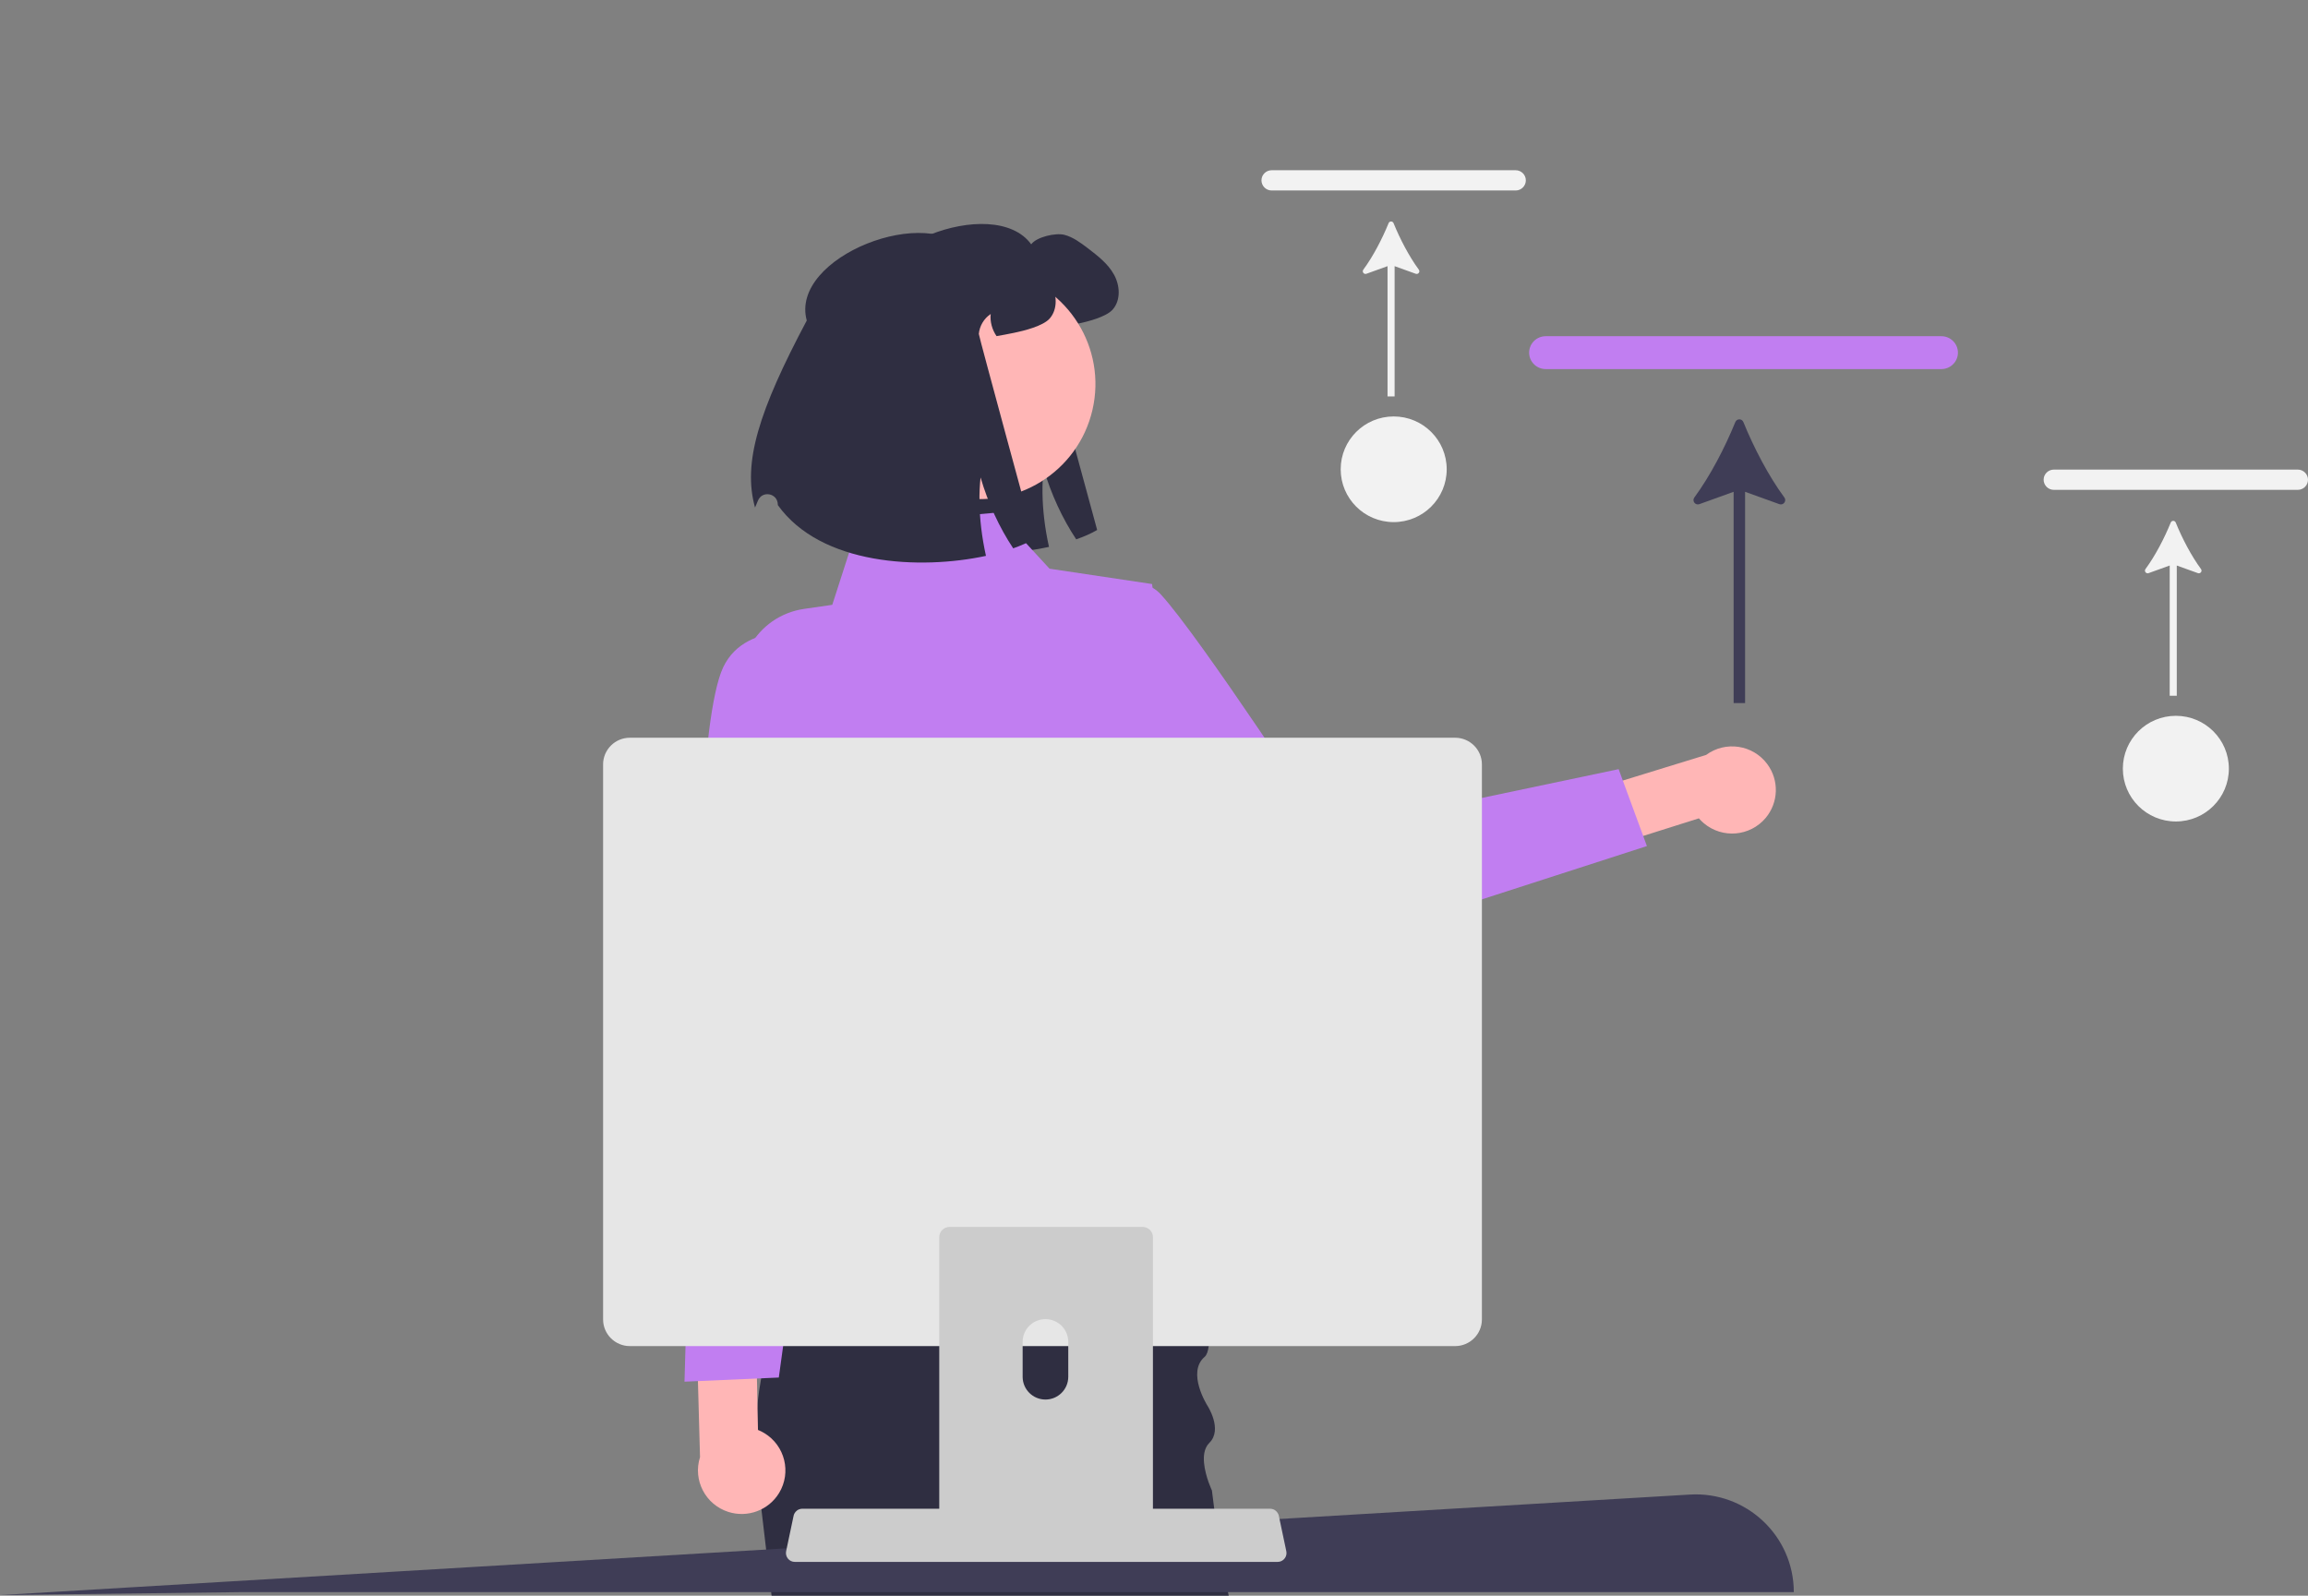 <svg width="363" height="251" viewBox="0 0 363 251" fill="none" xmlns="http://www.w3.org/2000/svg">
<rect x="0" y="0" width="363" height="251" fill="#808080" stroke="none"/>
<g clip-path="url(#clip0_566_42)">
<path d="M136.799 49.005C134.034 38.958 156.332 30.343 162.188 38.433C163.002 37.283 166.011 36.584 167.391 36.937C168.772 37.29 169.933 38.172 171.066 39.026C172.623 40.219 174.238 41.454 175.193 43.169C176.156 44.877 176.305 47.205 175.009 48.687C173.983 49.866 170.953 50.628 169.409 50.939C168.333 51.157 167.427 51.334 166.648 51.461C165.954 50.452 165.6 49.203 165.728 47.982C164.68 48.673 163.972 49.859 163.858 51.115C163.837 51.376 172.56 83.366 172.56 83.366C171.661 83.895 170.549 84.389 169.268 84.841C167.094 81.573 165.31 77.72 164.135 73.691C163.866 76.182 163.908 78.885 164.234 81.63C164.404 83.091 164.659 84.559 164.984 86.026C154.619 88.257 139.029 87.523 132.246 78.038C132.245 77.999 132.244 77.959 132.243 77.92C132.195 76.145 129.765 75.704 129.115 77.357C128.951 77.776 128.799 78.138 128.664 78.426C126.689 71.383 129.245 63.232 136.799 49.005Z" fill="#2F2E41"/>
<path d="M277.69 128.676C275.237 131.576 270.891 131.945 267.983 129.5C267.701 129.263 267.439 129.004 267.198 128.726L234.465 139.06L229.372 130.738L268.339 118.747C271.397 116.499 275.703 117.147 277.959 120.194C279.846 122.744 279.735 126.251 277.69 128.676Z" fill="#FFB6B6"/>
<path d="M161.767 102.853C161.767 102.853 176.263 86.601 182.577 93.505C188.892 100.408 208.592 130.66 208.592 130.66L254.578 120.989L259.025 133.086L206.81 149.952C202.884 151.22 198.583 149.905 196.045 146.662L161.767 102.853Z" fill="#C17EF1"/>
<path d="M193.251 251H121.353L121.287 250.441L121.245 250.068L120.628 244.846L119.753 237.409L119.416 234.551C119.393 234.407 119.37 234.267 119.351 234.122C119.056 232.262 118.888 230.392 118.827 228.527C118.738 225.963 118.855 223.403 119.131 220.876V220.862C119.281 219.496 119.473 218.144 119.711 216.806C120.011 215.086 120.371 213.393 120.787 211.738C121.264 209.817 121.807 207.947 122.401 206.143C123.084 204.031 123.832 202.008 124.604 200.096C124.688 199.891 124.772 199.686 124.852 199.485L124.856 199.481C128.926 189.592 133.547 182.836 133.547 182.836H185.926C185.926 182.836 188.349 193.433 189.551 202.185C189.743 203.569 189.902 204.903 190.019 206.143C190.229 208.432 190.29 210.4 190.107 211.738C189.995 212.568 189.789 213.155 189.471 213.426C186.59 215.878 189.888 221.081 189.888 221.081C189.888 221.081 192.357 224.844 190.206 226.961C189.78 227.38 189.537 227.921 189.42 228.527C189.233 229.53 189.396 230.695 189.654 231.726C189.911 232.761 190.266 233.661 190.463 234.122C190.552 234.327 190.608 234.444 190.608 234.444L190.973 237.321L191.328 240.09L191.932 244.846L192.114 245.685L193.054 250.068L193.134 250.441L193.251 251Z" fill="#2F2E41"/>
<path d="M156.934 80.618L134.951 82.57L130.899 95.138L126.484 95.775C118.938 96.864 114.448 104.752 117.379 111.767L121.264 121.064C121.264 121.064 115.558 138.621 122.567 145.998L125.549 178.49L118.821 199.909L197.465 202.44L184.069 175.572L183.672 158.89C183.672 158.89 192.232 128.738 184.296 119.147L181.199 91.868L165.067 89.455L156.934 80.618Z" fill="#C17EF1"/>
<path d="M171.817 64.495C174.082 54.756 167.998 45.03 158.227 42.772C148.456 40.514 138.699 46.579 136.434 56.318C134.169 66.057 140.253 75.782 150.024 78.04C159.794 80.299 169.551 74.234 171.817 64.495Z" fill="#FFB6B6"/>
<path d="M126.887 50.416C124.122 40.369 146.42 31.754 152.276 39.845C153.09 38.694 156.099 37.996 157.48 38.349C158.86 38.702 160.021 39.584 161.154 40.438C162.712 41.63 164.326 42.865 165.282 44.58C166.245 46.288 166.393 48.617 165.098 50.099C164.071 51.277 161.041 52.039 159.497 52.35C158.421 52.569 157.515 52.745 156.736 52.872C156.042 51.863 155.688 50.614 155.816 49.393C154.768 50.085 154.06 51.27 153.947 52.526C153.925 52.788 162.648 84.777 162.648 84.777C161.749 85.307 160.637 85.801 159.356 86.252C157.182 82.985 155.398 79.132 154.223 75.102C153.954 77.593 153.996 80.296 154.322 83.041C154.492 84.502 154.747 85.97 155.072 87.438C144.707 89.668 129.117 88.934 122.335 79.449C122.333 79.41 122.332 79.371 122.331 79.332C122.283 77.557 119.853 77.116 119.203 78.769C119.039 79.187 118.887 79.549 118.752 79.837C116.777 72.794 119.333 64.643 126.887 50.416Z" fill="#2F2E41"/>
<path d="M282.128 250.441H37.962L0.075 250.907L265.785 235.095C274.649 234.567 282.128 241.59 282.128 250.441Z" fill="#3F3D56"/>
<path d="M305.339 58.056H243.104C241.668 58.056 240.501 56.896 240.501 55.471C240.501 54.045 241.668 52.886 243.104 52.886H305.339C306.774 52.886 307.941 54.045 307.941 55.471C307.941 56.896 306.774 58.056 305.339 58.056Z" fill="#C17EF1"/>
<path d="M274.198 66.392C273.965 65.821 273.162 65.821 272.929 66.393C271.306 70.38 268.996 74.845 266.484 78.257C266.081 78.804 266.636 79.534 267.275 79.303L272.662 77.361V110.596H274.465V77.361L279.853 79.304C280.492 79.534 281.047 78.804 280.645 78.258C278.132 74.845 275.821 70.38 274.198 66.392Z" fill="#3F3D56"/>
<path d="M361.395 77.054H323.026C322.141 77.054 321.421 76.339 321.421 75.46C321.421 74.582 322.141 73.867 323.026 73.867H361.395C362.28 73.867 363 74.582 363 75.46C363 76.339 362.28 77.054 361.395 77.054Z" fill="#F2F2F2"/>
<path d="M342.196 82.194C342.053 81.842 341.557 81.842 341.414 82.194C340.414 84.652 338.989 87.405 337.44 89.509C337.192 89.846 337.534 90.296 337.928 90.154L341.249 88.956V109.447H342.361V88.956L345.683 90.154C346.077 90.296 346.419 89.846 346.171 89.509C344.622 87.405 343.197 84.652 342.196 82.194Z" fill="#F2F2F2"/>
<path d="M342.217 129.218C346.822 129.218 350.555 125.497 350.555 120.908C350.555 116.318 346.822 112.597 342.217 112.597C337.612 112.597 333.88 116.318 333.88 120.908C333.88 125.497 337.612 129.218 342.217 129.218Z" fill="#F2F2F2"/>
<path d="M238.378 29.964H200.008C199.123 29.964 198.403 29.249 198.403 28.37C198.403 27.492 199.123 26.777 200.008 26.777H238.378C239.262 26.777 239.982 27.492 239.982 28.37C239.982 29.249 239.262 29.964 238.378 29.964Z" fill="#F2F2F2"/>
<path d="M219.178 35.104C219.035 34.752 218.54 34.752 218.396 35.104C217.396 37.562 215.972 40.315 214.422 42.419C214.174 42.756 214.516 43.206 214.911 43.064L218.231 41.866V62.357H219.343V41.866L222.665 43.064C223.059 43.206 223.401 42.756 223.153 42.419C221.604 40.315 220.179 37.562 219.178 35.104Z" fill="#F2F2F2"/>
<path d="M219.199 82.128C223.804 82.128 227.537 78.407 227.537 73.817C227.537 69.228 223.804 65.507 219.199 65.507C214.594 65.507 210.862 69.228 210.862 73.817C210.862 78.407 214.594 82.128 219.199 82.128Z" fill="#F2F2F2"/>
<path d="M122.535 234.848C124.503 231.603 123.458 227.381 120.201 225.42C119.886 225.23 119.556 225.066 119.214 224.929L118.523 190.711L108.981 188.574L110.099 229.209C108.945 232.817 110.943 236.675 114.562 237.826C117.591 238.789 120.887 237.558 122.535 234.848Z" fill="#FFB6B6"/>
<path d="M129.174 99.845C129.174 99.845 117.48 97.048 113.738 104.974C109.996 112.9 109.678 147.391 109.678 147.391L107.657 217.338L122.49 216.686L134.319 130.617L129.174 99.845Z" fill="#C17EF1"/>
<path d="M123.925 245.17C124.188 245.498 124.588 245.689 125.01 245.687H200.945C201.716 245.686 202.341 245.062 202.34 244.293C202.34 244.197 202.33 244.102 202.31 244.009L201.132 238.428C201.032 237.965 200.705 237.585 200.262 237.416C200.104 237.354 199.936 237.323 199.766 237.323H126.184C126.015 237.323 125.846 237.354 125.688 237.416C125.245 237.585 124.918 237.965 124.818 238.428L123.64 244.009C123.555 244.419 123.66 244.845 123.925 245.17Z" fill="#CCCCCC"/>
<path d="M94.854 120.236V207.544C94.856 209.861 96.74 211.738 99.064 211.74H228.864C231.189 211.738 233.072 209.861 233.074 207.544V120.236C233.069 117.922 231.186 116.048 228.864 116.045H99.064C96.742 116.048 94.86 117.922 94.854 120.236Z" fill="#E6E6E6"/>
<path d="M180.196 193.07C180.041 193.018 179.878 192.995 179.714 192.995H149.348C148.454 192.995 147.725 193.718 147.725 194.608V242.426H181.332V194.608C181.332 193.904 180.874 193.28 180.196 193.07ZM168.016 216.587C168.006 218.564 166.393 220.158 164.409 220.149C162.44 220.135 160.85 218.55 160.84 216.587V211.039C160.859 209.066 162.482 207.481 164.461 207.5C166.416 207.518 167.997 209.094 168.016 211.039V216.587Z" fill="#CCCCCC"/>
</g>
<defs>
<clipPath id="clip0_566_42">
<rect width="363" height="251" fill="white"/>
</clipPath>
</defs>
</svg>
